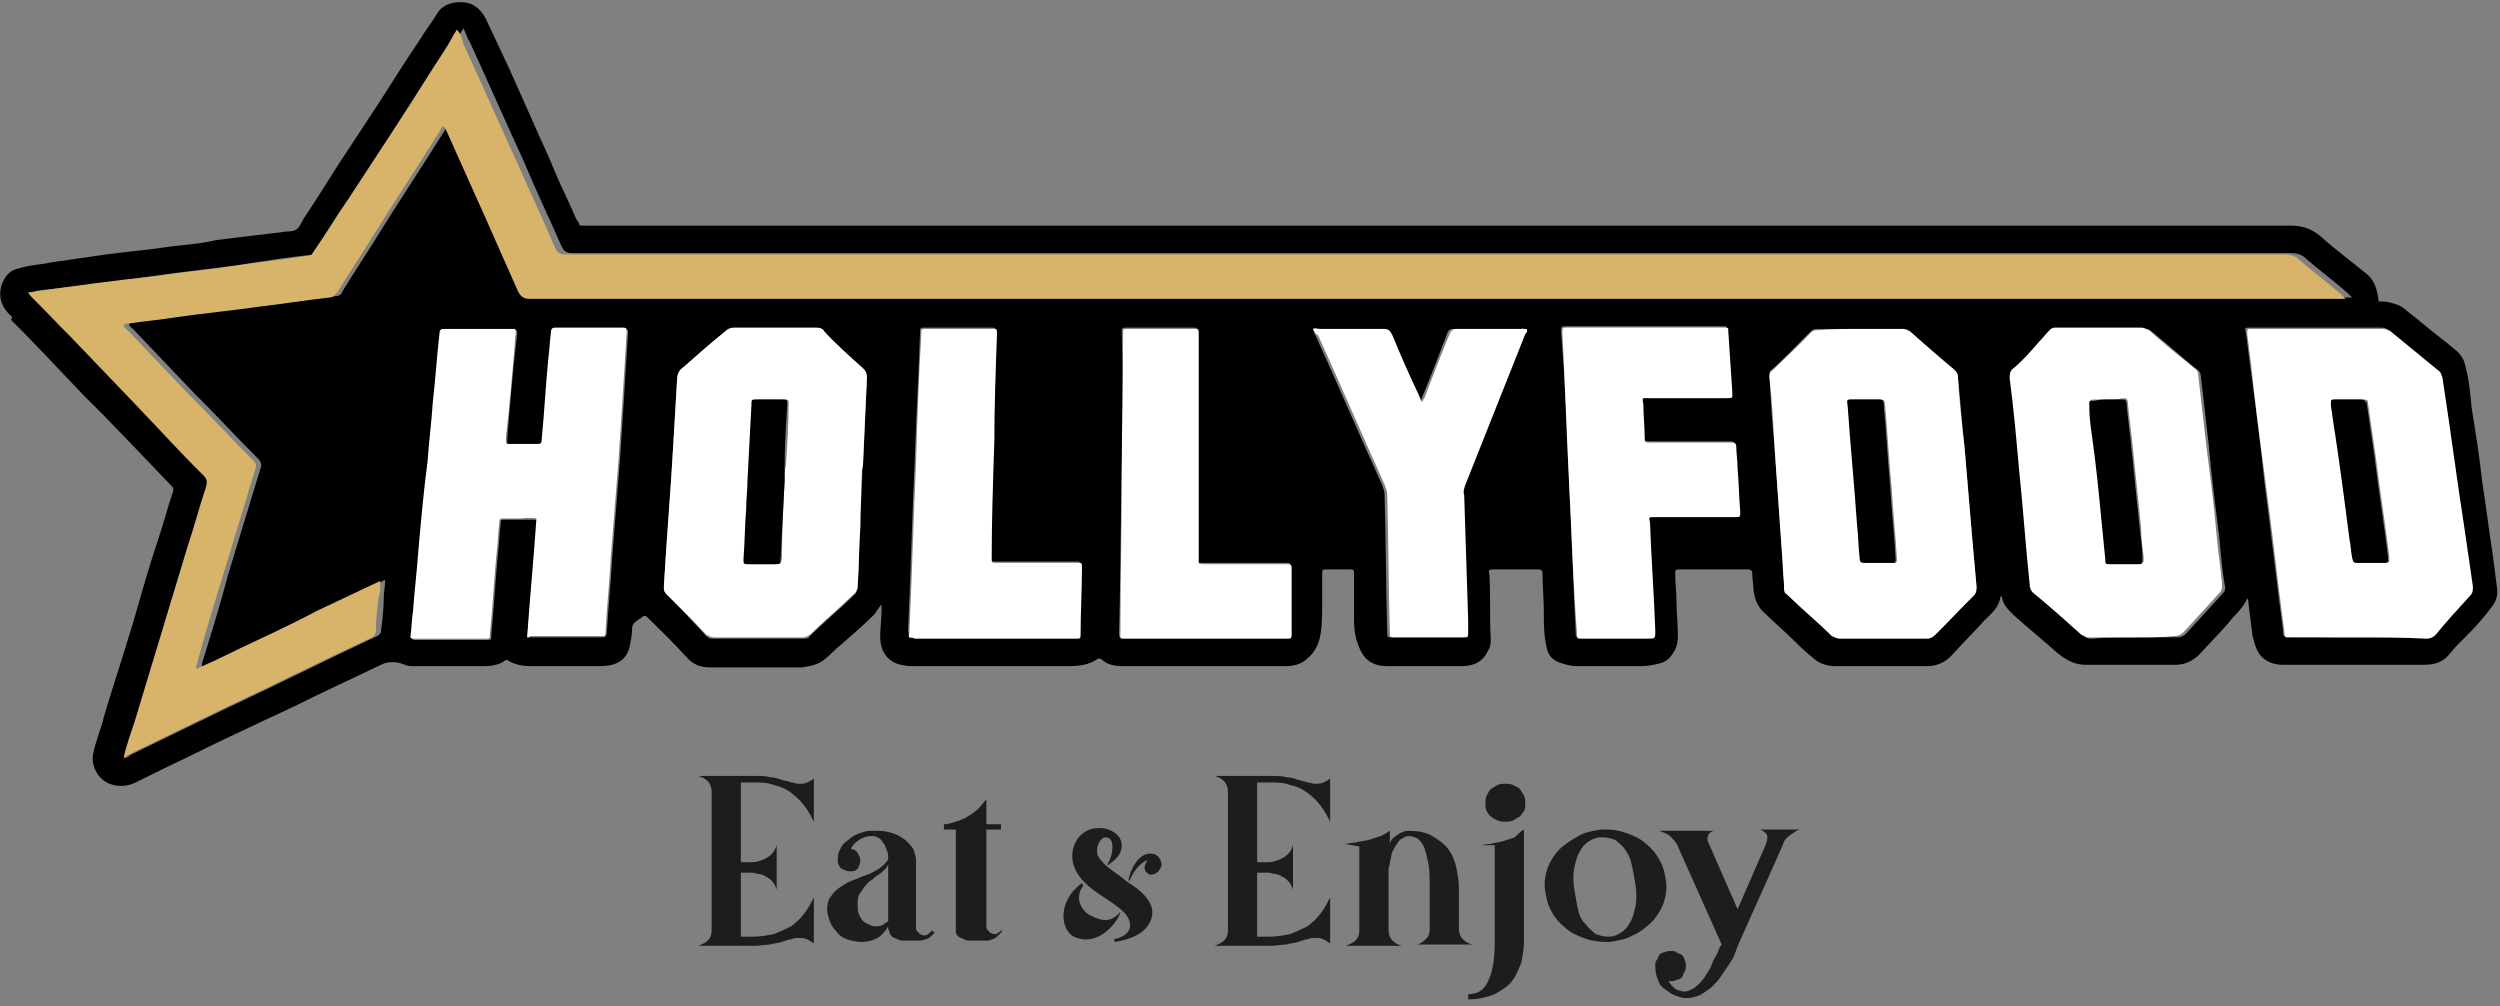 <svg width="241" height="97" viewBox="0 0 241 97" fill="none" xmlns="http://www.w3.org/2000/svg">
<rect x="0" y="0" width="241" height="97" fill="#808080" stroke="none"/>
<g clip-path="url(#clip0_557_2045)">
<path d="M229.304 29.061C229.688 29.061 230.072 29.061 230.456 29.187C231.095 29.313 231.607 29.565 231.991 29.943C233.142 30.825 234.294 31.833 235.445 32.715C235.957 33.093 236.341 33.471 236.853 33.849C237.237 34.227 237.493 34.605 237.621 35.109C238.004 36.495 238.132 37.881 238.26 39.267C238.644 41.661 239.028 44.055 239.284 46.449C239.668 48.843 239.924 51.111 240.307 53.505C240.435 54.513 240.563 55.52 240.691 56.529C240.819 57.285 240.691 57.914 240.18 58.544C239.412 59.553 238.644 60.434 237.749 61.316C237.237 61.82 236.725 62.324 236.213 62.954C235.573 63.836 234.678 64.088 233.654 64.088C229.176 64.088 224.57 64.088 220.092 64.088C219.068 64.088 218.173 63.71 217.661 62.828C217.405 62.324 217.277 61.82 217.149 61.316C217.021 60.309 216.893 59.3 216.765 58.292C216.765 58.166 216.765 57.914 216.637 57.663C216.253 58.67 215.358 59.3 214.718 60.182C213.822 61.191 212.927 62.072 212.031 63.08C211.391 63.71 210.624 64.088 209.728 64.088C206.785 64.088 203.971 64.088 201.028 64.088C200.004 64.088 199.109 63.584 198.341 62.954C196.934 61.694 195.526 60.56 194.119 59.3C193.607 58.797 193.095 58.292 192.967 57.536C192.967 57.536 192.967 57.41 192.839 57.536C192.711 58.544 191.944 59.175 191.304 59.804C190.28 60.938 189.257 61.946 188.233 63.08C187.593 63.836 186.698 64.214 185.802 64.214C182.859 64.214 179.917 64.214 176.974 64.214C176.078 64.214 175.311 63.962 174.671 63.332C174.031 62.828 173.391 62.198 172.88 61.694C171.984 60.812 171.088 60.056 170.193 59.175C169.425 58.544 169.169 57.788 169.041 56.907C169.041 56.403 168.913 55.773 168.913 55.269C168.913 55.017 168.785 54.891 168.529 54.891C166.354 54.891 164.179 54.891 161.876 54.891C161.492 54.891 161.492 55.017 161.492 55.269C161.492 56.276 161.62 57.158 161.62 58.166C161.62 59.175 161.748 60.182 161.748 61.191C161.748 61.946 161.62 62.576 161.108 63.206C160.853 63.584 160.469 63.836 159.957 63.962C159.445 64.088 158.805 64.214 158.294 64.214C156.246 64.214 154.199 64.214 152.024 64.214C151.512 64.214 151.001 64.088 150.617 63.962C149.721 63.71 149.209 63.206 149.081 62.324C148.826 61.191 148.826 60.182 148.826 59.048C148.826 57.788 148.698 56.529 148.698 55.269C148.698 55.017 148.57 54.891 148.314 54.891C146.906 54.891 145.499 54.891 143.964 54.891C143.58 54.891 143.452 54.891 143.58 55.395C143.708 57.41 143.58 59.553 143.708 61.569C143.708 61.946 143.708 62.324 143.452 62.702C142.94 63.836 142.044 64.214 140.893 64.214C138.462 64.214 136.031 64.214 133.728 64.214C132.448 64.214 131.553 63.71 131.041 62.45C130.657 61.569 130.529 60.687 130.529 59.804C130.529 58.292 130.529 56.907 130.529 55.395C130.529 54.891 130.529 54.891 130.017 54.891C129.378 54.891 128.61 54.891 127.97 54.891C127.459 54.891 127.459 54.891 127.459 55.395C127.459 56.276 127.459 57.285 127.459 58.166C127.459 59.048 127.459 60.056 127.331 60.938C127.203 61.946 126.819 62.828 126.051 63.458C125.411 64.088 124.644 64.214 123.876 64.214C120.549 64.214 117.223 64.214 114.024 64.214C112.105 64.214 110.186 64.214 108.267 64.214C107.499 64.214 106.731 64.088 106.219 63.584C106.091 63.458 105.836 63.458 105.708 63.584C104.94 64.088 104.044 64.214 103.021 64.214C98.031 64.214 92.913 64.214 87.923 64.214C87.283 64.214 86.644 64.088 86.132 63.836C85.108 63.206 84.852 62.324 84.852 61.316C84.852 60.56 84.98 59.678 84.98 58.922C84.98 58.797 84.98 58.544 84.98 58.292C84.596 58.67 84.468 59.048 84.213 59.3C83.189 60.309 82.037 61.316 81.014 62.198C80.502 62.576 80.118 63.08 79.606 63.458C78.967 64.088 78.071 64.214 77.303 64.34C74.361 64.34 71.418 64.34 68.475 64.34C67.579 64.34 66.812 64.088 66.172 63.332C65.02 62.072 63.741 60.812 62.462 59.553C62.206 59.3 62.078 59.3 61.822 59.553C61.694 59.678 61.566 59.678 61.438 59.804C61.054 60.056 60.926 60.309 60.926 60.687C60.926 61.316 60.798 61.82 60.67 62.45C60.414 63.332 59.903 63.836 59.007 64.088C58.495 64.214 57.983 64.214 57.472 64.214C55.425 64.214 53.249 64.214 51.202 64.214C50.435 64.214 49.667 64.088 49.027 63.71C48.899 63.584 48.771 63.584 48.643 63.71C48.132 64.088 47.364 64.214 46.724 64.214C44.421 64.214 42.118 64.214 39.815 64.214C39.559 64.214 39.303 64.214 39.047 64.088C38.663 63.962 38.408 63.836 38.024 63.836C37.64 63.836 37.384 63.836 37 63.962C34.057 65.348 31.115 66.734 28.3 68.12C26.381 69.002 24.589 69.884 22.67 70.766C20.495 71.774 18.32 72.908 16.145 73.916C15.121 74.42 14.098 74.924 13.074 75.428C11.795 76.058 10.131 75.806 9.364 74.546C8.98 73.916 8.852 73.286 8.98 72.656C9.236 71.396 9.748 70.262 10.004 69.128C10.899 66.104 11.923 63.08 12.818 60.056C13.586 57.41 14.354 54.639 15.249 51.992C15.761 50.481 16.145 48.969 16.657 47.457C16.785 47.079 16.657 46.953 16.401 46.701C13.714 43.929 11.027 41.031 8.212 38.259C5.781 35.739 3.478 33.219 1.047 30.825C1.303 30.573 1.047 30.447 0.919 30.321C0.024 29.439 -0.232 28.305 0.28 27.171C0.535 26.541 1.047 26.037 1.687 25.911C2.838 25.533 3.862 25.533 5.014 25.281C6.805 25.029 8.468 24.777 10.259 24.525C11.283 24.399 12.306 24.273 13.458 24.147C14.865 24.021 16.145 23.769 17.552 23.643C18.704 23.517 19.855 23.391 20.879 23.139C22.926 22.887 24.973 22.635 27.148 22.383C27.66 22.257 28.172 22.383 28.556 22.131C28.94 21.879 29.067 21.375 29.323 20.997C30.859 18.729 32.266 16.335 33.801 14.067C34.697 12.681 35.721 11.169 36.616 9.783C37.896 7.767 39.175 5.751 40.455 3.861C40.967 2.979 41.606 2.223 42.118 1.341C42.63 0.459 43.526 0.207 44.421 0.207C45.573 0.207 46.34 0.837 46.852 1.845C47.62 3.483 48.388 5.121 49.155 6.759C49.923 8.523 50.691 10.161 51.458 11.925C52.098 13.437 52.866 14.949 53.505 16.587C54.145 18.099 54.913 19.611 55.553 21.123C55.68 21.249 55.68 21.375 55.808 21.501C55.808 21.753 55.936 21.753 56.192 21.753C56.32 21.753 56.448 21.753 56.576 21.753H181.964C194.886 21.753 207.809 21.753 220.86 21.753C221.883 21.753 222.779 22.005 223.674 22.761C225.082 24.021 226.617 25.155 228.153 26.415C228.92 27.045 229.176 27.927 229.304 29.061ZM12.051 73.034C12.306 73.034 12.434 72.908 12.562 72.782C15.633 71.27 18.832 69.758 21.902 68.246C26.765 65.978 31.498 63.584 36.361 61.316C36.616 61.191 36.744 61.065 36.744 60.687C36.872 59.678 37 58.544 37 57.536C37 57.032 37.128 56.529 37.128 55.898C35.081 56.907 33.162 57.788 31.243 58.67C29.323 59.678 27.276 60.56 25.357 61.569C23.438 62.45 21.519 63.458 19.471 64.34C19.471 64.088 19.471 63.962 19.471 63.962C20.367 61.065 21.263 58.166 22.03 55.269C23.054 51.867 24.078 48.591 25.101 45.189C25.229 44.937 25.229 44.685 24.973 44.307C22.798 42.165 20.751 39.897 18.576 37.755C16.657 35.739 14.738 33.723 12.818 31.707C12.69 31.581 12.434 31.455 12.434 31.203C12.562 31.077 12.69 31.077 12.818 31.077C14.354 30.825 15.889 30.699 17.552 30.447C20.239 30.069 22.798 29.817 25.485 29.439C27.788 29.187 30.091 28.809 32.266 28.557C32.65 28.557 32.906 28.431 33.034 28.053C34.185 26.163 35.465 24.273 36.616 22.383C38.663 19.107 40.839 15.831 42.886 12.555C43.014 12.429 43.014 12.177 43.27 12.051C43.526 12.177 43.526 12.303 43.653 12.429C44.933 15.327 46.212 18.099 47.492 20.997C48.515 23.265 49.539 25.533 50.563 27.927C50.819 28.431 51.074 28.683 51.714 28.683C59.135 28.683 66.556 28.683 73.977 28.683C94.832 28.683 115.687 28.683 136.671 28.683C166.354 28.683 196.038 28.683 225.849 28.683C226.105 28.683 226.361 28.683 226.745 28.683C226.489 28.431 226.361 28.305 226.233 28.179C224.954 27.045 223.546 26.037 222.267 24.903C221.883 24.525 221.371 24.399 220.86 24.399C194.886 24.399 168.913 24.399 142.94 24.399C113.64 24.399 84.341 24.399 55.169 24.399C54.657 24.399 54.401 24.273 54.145 23.769C52.993 21.123 51.714 18.477 50.563 15.705C48.771 11.799 47.108 8.019 45.317 4.113C45.061 3.735 44.933 3.231 44.677 2.727C44.549 2.979 44.421 3.105 44.293 3.357C43.653 4.365 43.014 5.247 42.502 6.255C39.687 10.539 36.872 14.823 34.185 19.107C33.034 20.745 32.01 22.509 30.859 24.147C30.731 24.399 30.603 24.525 30.347 24.525C27.916 24.777 25.485 25.155 23.054 25.533C20.495 25.911 17.808 26.163 15.249 26.541C11.667 27.045 8.084 27.549 4.374 27.927C3.99 27.927 3.606 28.053 3.35 28.053C3.478 28.305 3.606 28.431 3.734 28.557C5.014 29.817 6.165 31.077 7.445 32.337C9.62 34.605 11.667 36.747 13.842 39.015C16.017 41.283 18.064 43.425 20.239 45.693C20.623 46.071 20.623 46.449 20.495 46.827C19.855 48.717 19.344 50.733 18.704 52.623C17.041 58.166 15.377 63.584 13.714 69.128C12.69 70.514 12.179 71.774 12.051 73.034C11.923 73.034 11.795 73.16 12.051 73.034C11.923 73.16 11.923 73.16 12.051 73.034ZM227.257 61.442C229.432 61.442 231.607 61.442 233.782 61.442C234.166 61.442 234.422 61.316 234.678 61.065C235.829 59.804 236.853 58.544 238.004 57.285C238.26 57.032 238.388 56.781 238.26 56.403C238.004 54.639 237.749 52.874 237.493 51.111C236.725 46.197 235.957 41.157 235.318 36.243C235.318 35.991 235.19 35.739 234.934 35.613C233.398 34.353 231.863 33.093 230.328 31.833C230.072 31.707 229.944 31.581 229.56 31.581C225.338 31.581 221.115 31.581 216.893 31.581C216.381 31.581 216.381 31.581 216.509 32.085C216.637 33.093 216.765 34.101 216.893 35.109C217.405 38.889 217.917 42.669 218.301 46.575C218.94 51.362 219.452 56.151 220.092 60.812C220.092 61.316 220.092 61.316 220.604 61.316C222.907 61.443 225.082 61.442 227.257 61.442ZM50.819 61.442C50.946 61.442 51.074 61.442 51.202 61.442C53.505 61.442 55.68 61.442 57.983 61.442C58.367 61.442 58.367 61.443 58.495 61.065C58.623 58.67 58.879 56.276 59.007 53.883C59.263 50.607 59.519 47.457 59.775 44.181C59.903 42.165 60.031 40.275 60.159 38.259C60.286 36.243 60.414 34.101 60.542 32.085C60.542 31.833 60.542 31.707 60.159 31.707C57.983 31.707 55.808 31.707 53.633 31.707C53.377 31.707 53.249 31.833 53.249 32.085C53.249 32.967 53.121 33.723 52.993 34.605C52.738 37.251 52.61 39.771 52.354 42.417C52.354 42.795 52.354 42.921 51.842 42.921C50.946 42.921 50.051 42.921 49.283 42.921C48.899 42.921 48.899 42.921 48.899 42.543C48.899 42.417 48.899 42.291 48.899 42.291C49.155 39.141 49.411 35.991 49.795 32.715C49.795 32.463 49.923 32.085 49.795 31.833C47.492 31.833 45.189 31.833 42.886 31.833C42.63 31.833 42.502 31.959 42.502 32.211C42.246 34.353 42.118 36.621 41.862 38.763C41.734 40.653 41.478 42.543 41.35 44.559C41.094 47.457 40.839 50.355 40.455 53.252C40.327 55.142 40.071 57.158 39.943 59.048C39.815 59.931 39.815 60.812 39.687 61.569C39.815 61.694 39.943 61.694 40.071 61.694C42.374 61.694 44.549 61.694 46.852 61.694C47.364 61.694 47.364 61.694 47.364 61.191C47.62 58.544 47.748 56.025 48.004 53.379C48.132 52.37 48.132 51.489 48.26 50.481C48.26 50.103 48.26 50.103 48.771 50.103C49.283 50.103 49.667 50.103 50.179 50.103C50.691 50.103 51.33 50.103 51.842 50.103C51.458 53.757 51.202 57.536 50.819 61.442ZM205.634 61.442C207.041 61.442 208.449 61.442 209.856 61.442C210.24 61.442 210.496 61.316 210.752 61.065C211.903 59.804 213.055 58.544 214.206 57.285C214.462 57.032 214.59 56.781 214.462 56.403C214.206 54.891 214.078 53.379 213.95 51.867C213.567 48.843 213.183 45.945 212.927 42.921C212.671 40.653 212.415 38.511 212.159 36.243C212.159 35.991 212.031 35.739 211.775 35.613C210.24 34.353 208.833 33.093 207.425 31.959C207.169 31.707 206.913 31.707 206.657 31.707C203.843 31.707 201.156 31.707 198.341 31.707C198.085 31.707 197.957 31.707 197.829 31.959C197.445 32.337 197.189 32.715 196.806 33.093C196.038 33.975 195.142 34.857 194.375 35.613C194.119 35.865 193.991 36.243 193.991 36.621C194.247 39.519 194.63 42.417 194.886 45.315C195.27 48.969 195.526 52.748 195.91 56.403C195.91 56.781 196.038 57.158 196.422 57.41C197.957 58.67 199.365 59.931 200.9 61.316C201.156 61.569 201.284 61.569 201.668 61.569C202.819 61.443 204.226 61.442 205.634 61.442ZM83.061 46.449C83.189 45.945 83.061 45.441 83.189 44.937C83.317 42.165 83.445 39.267 83.573 36.495C83.573 36.117 83.573 35.865 83.189 35.613C81.909 34.479 80.758 33.219 79.478 32.085C79.223 31.833 78.967 31.707 78.711 31.707C76.024 31.707 73.337 31.707 70.778 31.707C70.394 31.707 70.138 31.833 69.882 32.085C68.603 33.219 67.324 34.353 65.916 35.487C65.532 35.865 65.404 36.117 65.276 36.621C65.148 38.763 65.02 41.031 64.893 43.173C64.637 47.709 64.253 52.118 63.997 56.654C63.997 56.907 63.997 57.032 64.253 57.285C65.532 58.544 66.812 59.931 68.091 61.316C68.347 61.569 68.475 61.569 68.859 61.569C71.674 61.569 74.489 61.569 77.431 61.569C77.687 61.569 77.943 61.569 78.071 61.316C79.478 59.931 81.014 58.67 82.421 57.285C82.549 57.158 82.677 56.907 82.677 56.654C82.805 54.764 82.805 52.748 82.933 50.859C82.933 49.347 82.933 47.835 83.061 46.449ZM179.405 31.707C177.997 31.707 176.718 31.707 175.311 31.707C175.055 31.707 174.799 31.707 174.543 31.959C173.263 33.219 172.112 34.479 170.832 35.613C170.577 35.739 170.577 35.991 170.577 36.243C170.704 38.637 170.832 40.905 171.088 43.299C171.344 46.953 171.6 50.607 171.856 54.261C171.856 55.017 171.984 55.773 171.984 56.529C171.984 56.781 172.112 56.907 172.24 57.158C173.775 58.419 175.183 59.804 176.59 61.191C176.846 61.443 177.102 61.442 177.358 61.442C180.173 61.442 182.987 61.442 185.802 61.442C186.186 61.442 186.442 61.316 186.57 61.065C187.721 59.804 189.001 58.544 190.28 57.285C190.536 57.032 190.536 56.781 190.536 56.529C190.408 55.142 190.28 53.63 190.152 52.245C189.896 49.221 189.641 46.197 189.385 43.173C189.129 40.905 189.001 38.637 188.745 36.369C188.745 36.117 188.617 35.865 188.361 35.613C186.954 34.353 185.546 33.219 184.139 31.959C183.883 31.707 183.627 31.707 183.371 31.707C181.964 31.707 180.684 31.707 179.405 31.707ZM151.257 46.449C151.512 51.236 151.64 56.025 151.896 60.938C151.896 61.443 151.896 61.442 152.408 61.442C154.455 61.442 156.63 61.442 158.677 61.442C159.445 61.442 159.445 61.443 159.445 60.687C159.317 57.158 159.061 53.757 158.933 50.229C158.933 49.725 158.933 49.725 159.317 49.725C159.445 49.725 159.573 49.725 159.701 49.725C162.132 49.725 164.691 49.725 167.122 49.725C167.634 49.725 167.634 49.725 167.634 49.221C167.506 47.835 167.506 46.449 167.378 45.063C167.378 44.307 167.25 43.677 167.25 42.921C167.25 42.669 167.122 42.543 166.866 42.543C166.738 42.543 166.61 42.543 166.482 42.543C164.051 42.543 161.492 42.543 159.061 42.543C158.55 42.543 158.55 42.543 158.422 42.039C158.422 41.031 158.294 39.897 158.294 38.889C158.294 38.259 158.166 38.259 158.805 38.259C161.236 38.259 163.795 38.259 166.226 38.259C166.994 38.259 166.866 38.385 166.866 37.629C166.738 35.739 166.61 33.723 166.482 31.833C166.482 31.455 166.482 31.455 165.97 31.455C160.981 31.455 155.991 31.455 151.001 31.455C150.489 31.455 150.489 31.455 150.489 31.959C150.873 36.873 151.129 41.661 151.257 46.449ZM126.563 31.707C126.691 31.959 126.691 32.211 126.819 32.337C128.994 37.125 131.041 41.913 133.216 46.701C133.344 47.079 133.472 47.331 133.472 47.709C133.6 52.118 133.6 56.529 133.728 60.938C133.728 61.443 133.728 61.442 134.24 61.442C136.415 61.442 138.59 61.442 140.765 61.442C141.277 61.442 141.277 61.443 141.277 60.938C141.277 60.56 141.277 60.182 141.277 59.804C141.149 55.773 141.021 51.74 140.893 47.709C140.893 47.331 140.893 47.079 141.021 46.701C142.94 41.913 144.859 36.999 146.778 32.211C146.906 32.085 146.906 31.833 146.906 31.707C146.778 31.581 146.65 31.707 146.65 31.707C144.475 31.707 142.3 31.707 140.125 31.707C139.741 31.707 139.613 31.833 139.485 32.211C138.718 34.227 137.95 36.243 137.055 38.385C137.055 38.511 136.927 38.637 136.799 38.763C136.671 38.637 136.543 38.385 136.543 38.133C135.647 36.243 134.879 34.227 133.984 32.337C133.856 31.959 133.6 31.707 133.088 31.707C131.041 31.707 128.994 31.707 126.947 31.707C126.947 31.707 126.819 31.707 126.563 31.707ZM108.139 44.937C108.011 51.362 108.011 56.151 107.883 60.938C107.883 61.569 107.883 61.442 108.394 61.442C113.512 61.442 118.63 61.442 123.876 61.442C124.388 61.442 124.388 61.443 124.388 60.938C124.388 59.553 124.388 58.041 124.388 56.654C124.388 56.025 124.388 55.269 124.388 54.639C124.388 54.261 124.388 54.261 123.876 54.261C123.748 54.261 123.62 54.261 123.492 54.261C120.933 54.261 118.502 54.261 115.943 54.261C115.432 54.261 115.432 54.261 115.432 53.757C115.432 52.748 115.432 51.614 115.432 50.607C115.432 44.433 115.432 38.259 115.432 32.085C115.432 31.581 115.432 31.581 114.92 31.581C112.873 31.581 110.825 31.581 108.65 31.581C108.139 31.581 108.139 31.581 108.139 32.085C108.267 36.999 108.267 41.787 108.139 44.937ZM87.667 61.442C87.795 61.568 87.923 61.442 88.051 61.442C93.169 61.442 98.415 61.442 103.532 61.442C104.044 61.442 104.044 61.443 104.044 60.938C104.044 58.797 104.172 56.781 104.172 54.639C104.172 54.513 104.172 54.513 104.172 54.386C104.172 54.261 104.044 54.135 103.916 54.135C103.788 54.135 103.66 54.135 103.532 54.135C100.974 54.135 98.415 54.135 95.984 54.135C95.472 54.135 95.472 54.135 95.472 53.63C95.6 49.851 95.728 46.071 95.728 42.417C95.856 39.015 95.984 35.487 95.984 32.085C95.984 31.581 95.984 31.581 95.472 31.581C93.425 31.581 91.25 31.581 89.202 31.581C88.691 31.581 88.691 31.581 88.691 32.085C88.563 36.243 88.307 40.275 88.179 44.433C87.923 49.851 87.795 55.395 87.539 60.812C87.667 61.065 87.539 61.191 87.667 61.442Z" fill="black"/>
<path d="M11.922 73.034C12.178 71.774 12.69 70.514 13.073 69.254C14.737 63.711 16.4 58.292 18.063 52.749C18.703 50.859 19.215 48.843 19.855 46.953C19.983 46.449 19.983 46.197 19.599 45.819C17.424 43.677 15.377 41.409 13.201 39.141C11.026 36.873 8.979 34.731 6.804 32.463C5.525 31.203 4.373 29.943 3.094 28.683C2.966 28.557 2.838 28.431 2.71 28.179C3.094 28.179 3.478 28.053 3.733 28.053C7.316 27.549 10.898 27.045 14.609 26.667C17.168 26.289 19.855 26.037 22.414 25.659C24.845 25.281 27.276 25.029 29.707 24.651C29.962 24.651 30.09 24.525 30.218 24.273C31.37 22.635 32.394 20.871 33.545 19.233C36.36 14.949 39.175 10.665 41.861 6.381C42.501 5.373 43.141 4.491 43.653 3.483C43.781 3.231 43.909 3.105 44.037 2.853C44.42 3.231 44.548 3.735 44.676 4.239C46.468 8.145 48.131 11.925 49.922 15.831C51.074 18.477 52.353 21.123 53.505 23.895C53.761 24.399 54.016 24.525 54.528 24.525C83.828 24.525 113.128 24.525 142.3 24.525C168.273 24.525 194.246 24.525 220.219 24.525C220.731 24.525 221.243 24.651 221.627 25.029C222.906 26.163 224.313 27.171 225.593 28.305C225.721 28.431 225.849 28.557 226.105 28.809C225.721 28.809 225.465 28.809 225.209 28.809C195.525 28.809 165.842 28.809 136.03 28.809C115.175 28.809 94.32 28.809 73.336 28.809C65.915 28.809 58.495 28.809 51.074 28.809C50.434 28.809 50.178 28.557 49.922 28.053C48.899 25.785 47.875 23.391 46.851 21.123C45.572 18.225 44.292 15.453 43.013 12.555C43.013 12.429 42.885 12.303 42.757 12.177C42.501 12.303 42.501 12.429 42.373 12.681C40.326 15.957 38.151 19.233 36.104 22.509C34.952 24.399 33.673 26.289 32.521 28.179C32.266 28.431 32.138 28.683 31.754 28.683C29.451 28.935 27.148 29.313 24.973 29.565C22.286 29.943 19.727 30.195 17.04 30.573C15.505 30.825 13.969 30.951 12.306 31.203C12.178 31.203 12.05 31.203 11.922 31.329C11.922 31.581 12.178 31.707 12.306 31.833C14.225 33.849 16.144 35.865 18.063 37.881C20.238 40.023 22.286 42.291 24.461 44.433C24.717 44.685 24.717 44.937 24.589 45.315C23.565 48.717 22.542 51.993 21.518 55.395C20.622 58.292 19.727 61.191 18.959 64.088C18.959 64.215 18.831 64.341 18.959 64.466C21.006 63.584 22.925 62.577 24.845 61.694C26.764 60.812 28.811 59.804 30.73 58.797C32.649 57.914 34.697 56.907 36.616 56.025C36.744 56.654 36.616 57.158 36.488 57.663C36.36 58.67 36.232 59.804 36.232 60.812C36.232 61.065 36.104 61.316 35.848 61.443C30.986 63.711 26.252 66.104 21.39 68.372C18.319 69.884 15.121 71.396 12.05 72.908C12.434 72.908 12.178 73.034 11.922 73.034Z" fill="#D7B46A"/>
<path d="M227.256 61.443C225.081 61.443 222.906 61.443 220.731 61.443C220.219 61.443 220.219 61.443 220.219 60.938C219.579 56.151 219.067 51.363 218.428 46.701C217.916 42.921 217.404 39.015 217.02 35.235C216.892 34.227 216.764 33.219 216.636 32.211C216.636 31.707 216.636 31.707 217.02 31.707C221.243 31.707 225.465 31.707 229.687 31.707C229.943 31.707 230.199 31.833 230.455 31.959C231.99 33.219 233.525 34.479 235.061 35.739C235.317 35.865 235.317 36.117 235.445 36.369C236.212 41.283 236.852 46.323 237.62 51.237C237.876 53.001 238.132 54.765 238.387 56.529C238.387 56.907 238.387 57.159 238.132 57.411C236.98 58.67 235.828 59.931 234.805 61.191C234.549 61.443 234.293 61.569 233.909 61.569C231.606 61.443 229.431 61.443 227.256 61.443ZM228.536 54.261C229.047 54.261 229.431 54.261 229.943 54.261C230.327 54.261 230.327 54.135 230.327 53.883C230.327 53.757 230.327 53.757 230.327 53.631C229.943 50.481 229.431 47.331 229.047 44.181C228.791 42.417 228.536 40.653 228.28 38.889C228.28 38.511 228.152 38.511 227.768 38.511C226.872 38.511 225.977 38.511 225.209 38.511C224.825 38.511 224.825 38.511 224.825 39.015C224.825 39.393 224.953 39.645 224.953 40.023C225.465 44.055 225.977 47.961 226.616 51.993C226.744 52.623 226.744 53.253 226.872 53.757C227 54.261 227 54.261 227.512 54.261C227.768 54.261 228.152 54.261 228.536 54.261Z" fill="white"/>
<path d="M50.818 61.443C51.074 57.663 51.457 53.757 51.713 49.977C51.074 49.851 50.562 49.977 50.05 49.977C49.538 49.977 49.154 49.977 48.643 49.977C48.259 49.977 48.131 49.977 48.131 50.355C48.003 51.363 48.003 52.371 47.875 53.253C47.619 55.899 47.491 58.419 47.235 61.065C47.235 61.569 47.235 61.569 46.723 61.569C44.42 61.569 42.245 61.569 39.942 61.569C39.814 61.569 39.686 61.569 39.558 61.443C39.686 60.561 39.686 59.679 39.814 58.923C39.942 57.033 40.198 55.017 40.326 53.127C40.582 50.229 40.838 47.331 41.222 44.433C41.35 42.543 41.605 40.653 41.733 38.637C41.989 36.495 42.117 34.227 42.373 32.085C42.373 31.833 42.501 31.707 42.757 31.707C45.06 31.707 47.363 31.707 49.666 31.707C49.794 32.085 49.666 32.337 49.666 32.589C49.41 35.739 49.154 38.889 48.77 42.165C48.77 42.291 48.77 42.417 48.77 42.417C48.77 42.795 48.77 42.795 49.154 42.795C50.05 42.795 50.946 42.795 51.713 42.795C52.097 42.795 52.225 42.795 52.225 42.291C52.481 39.645 52.609 37.125 52.865 34.479C52.993 33.597 52.993 32.841 53.121 31.959C53.121 31.707 53.249 31.581 53.505 31.581C55.68 31.581 57.855 31.581 60.03 31.581C60.414 31.581 60.414 31.707 60.414 31.959C60.286 33.975 60.158 36.117 60.03 38.133C59.902 40.149 59.774 42.039 59.646 44.055C59.39 47.331 59.134 50.481 58.878 53.757C58.75 56.151 58.494 58.545 58.367 60.939C58.367 61.317 58.367 61.317 57.855 61.317C55.552 61.317 53.377 61.317 51.074 61.317C51.074 61.443 50.946 61.443 50.818 61.443Z" fill="white"/>
<path d="M205.633 61.443C204.226 61.443 202.818 61.443 201.411 61.443C201.155 61.443 200.899 61.317 200.643 61.191C199.236 59.931 197.7 58.545 196.165 57.285C195.781 57.033 195.653 56.655 195.653 56.277C195.269 52.623 195.014 48.843 194.63 45.189C194.374 42.291 194.118 39.393 193.734 36.495C193.734 36.117 193.734 35.739 194.118 35.487C195.014 34.731 195.781 33.849 196.549 32.967C196.933 32.589 197.189 32.211 197.573 31.833C197.7 31.707 197.828 31.581 198.084 31.581C200.899 31.581 203.586 31.581 206.401 31.581C206.657 31.581 206.913 31.707 207.169 31.833C208.576 33.093 210.111 34.353 211.519 35.487C211.775 35.613 211.903 35.865 211.903 36.117C212.158 38.385 212.414 40.527 212.67 42.795C213.054 45.819 213.438 48.717 213.694 51.741C213.822 53.253 214.078 54.765 214.206 56.277C214.206 56.655 214.206 56.907 213.95 57.159C212.798 58.419 211.647 59.679 210.495 60.939C210.239 61.191 209.983 61.317 209.6 61.317C208.448 61.443 207.041 61.443 205.633 61.443ZM203.202 38.511C202.818 38.511 202.435 38.511 202.051 38.511C201.411 38.511 201.411 38.511 201.539 39.141C201.667 40.023 201.667 41.031 201.795 41.913C202.051 44.559 202.307 47.205 202.69 49.851C202.818 51.111 202.946 52.497 203.074 53.757C203.074 54.261 203.202 54.261 203.586 54.261C204.482 54.261 205.249 54.261 206.145 54.261C206.657 54.261 206.657 54.261 206.657 53.757C206.529 52.749 206.401 51.867 206.401 50.859C206.145 48.339 205.889 45.945 205.633 43.425C205.505 41.913 205.249 40.401 205.121 38.763C205.121 38.511 204.993 38.385 204.738 38.385C204.098 38.511 203.586 38.511 203.202 38.511Z" fill="white"/>
<path d="M83.06 46.323C83.06 47.835 82.932 49.221 82.932 50.733C82.804 52.623 82.804 54.639 82.676 56.529C82.676 56.781 82.548 56.907 82.42 57.159C81.013 58.545 79.478 59.805 78.07 61.191C77.814 61.317 77.686 61.443 77.43 61.443C74.616 61.443 71.801 61.443 68.858 61.443C68.602 61.443 68.346 61.317 68.09 61.191C66.811 59.805 65.531 58.545 64.252 57.285C63.996 57.033 63.996 56.781 63.996 56.529C64.252 51.993 64.636 47.583 64.892 43.047C65.02 40.905 65.148 38.637 65.276 36.495C65.276 35.991 65.531 35.613 65.915 35.361C67.195 34.227 68.474 33.093 69.882 31.959C70.138 31.707 70.393 31.581 70.777 31.581C73.464 31.581 76.151 31.581 78.71 31.581C79.094 31.581 79.35 31.707 79.478 31.959C80.629 33.219 81.909 34.353 83.188 35.487C83.444 35.739 83.572 35.991 83.572 36.369C83.444 39.141 83.316 42.039 83.188 44.811C83.06 45.315 83.06 45.819 83.06 46.323ZM75.639 46.323C75.639 45.819 75.639 45.315 75.767 44.811C75.895 42.921 76.023 40.905 76.023 39.015C76.023 38.511 76.023 38.511 75.511 38.511C74.744 38.511 73.848 38.511 73.08 38.511C72.569 38.511 72.569 38.511 72.569 39.015C72.441 41.409 72.313 43.803 72.185 46.323C72.185 47.205 72.057 48.213 72.057 49.095C71.929 50.733 71.929 52.371 71.801 53.883C71.801 54.387 71.801 54.387 72.313 54.387C73.08 54.387 73.976 54.387 74.744 54.387C75.255 54.387 75.255 54.387 75.383 53.757C75.383 51.237 75.511 48.717 75.639 46.323Z" fill="white"/>
<path d="M179.404 31.707C180.683 31.707 182.091 31.707 183.37 31.707C183.626 31.707 183.882 31.833 184.138 31.959C185.545 33.219 186.953 34.479 188.36 35.613C188.616 35.865 188.744 35.991 188.744 36.369C188.872 38.637 189.128 40.905 189.384 43.173C189.64 46.197 189.896 49.221 190.151 52.245C190.279 53.631 190.407 55.143 190.535 56.529C190.535 56.907 190.535 57.159 190.279 57.411C189 58.67 187.848 59.931 186.569 61.191C186.313 61.443 186.057 61.569 185.801 61.569C182.986 61.569 180.172 61.569 177.357 61.569C177.101 61.569 176.845 61.443 176.589 61.316C175.182 59.931 173.646 58.67 172.239 57.285C171.983 57.159 171.983 56.907 171.983 56.655C171.983 55.899 171.855 55.143 171.855 54.387C171.599 50.733 171.343 47.079 171.087 43.425C170.959 41.031 170.831 38.763 170.576 36.369C170.576 36.117 170.576 35.865 170.831 35.739C172.111 34.479 173.39 33.345 174.542 32.085C174.798 31.833 174.926 31.833 175.31 31.833C176.717 31.707 177.996 31.707 179.404 31.707ZM181.067 54.261C181.579 54.261 182.091 54.261 182.603 54.261C182.858 54.261 182.858 54.135 182.858 54.009C182.858 53.883 182.858 53.757 182.858 53.757C182.73 51.489 182.475 49.221 182.347 46.953C182.091 44.307 181.963 41.661 181.707 38.889C181.707 38.637 181.579 38.511 181.323 38.511C180.555 38.511 179.788 38.511 179.02 38.511C178.124 38.511 178.252 38.385 178.252 39.267C178.508 43.047 178.764 46.827 179.148 50.607C179.276 51.741 179.276 52.749 179.404 53.883C179.404 54.135 179.532 54.261 179.788 54.261C180.172 54.261 180.555 54.261 181.067 54.261Z" fill="white"/>
<path d="M151.256 46.449C151 41.661 150.872 36.873 150.616 32.085C150.616 31.581 150.616 31.581 151.128 31.581C156.118 31.581 161.108 31.581 166.098 31.581C166.609 31.581 166.609 31.581 166.609 31.959C166.737 33.849 166.865 35.865 166.993 37.755C166.993 38.385 167.121 38.385 166.353 38.385C163.922 38.385 161.363 38.385 158.932 38.385C158.293 38.385 158.293 38.259 158.421 39.015C158.421 40.023 158.549 41.157 158.549 42.165C158.549 42.669 158.549 42.669 159.188 42.669C161.619 42.669 164.178 42.669 166.609 42.669C166.737 42.669 166.865 42.669 166.993 42.669C167.249 42.669 167.377 42.795 167.377 43.047C167.377 43.677 167.505 44.433 167.505 45.189C167.633 46.575 167.633 47.961 167.761 49.347C167.761 49.851 167.761 49.851 167.249 49.851C164.818 49.851 162.259 49.851 159.828 49.851C159.7 49.851 159.572 49.851 159.444 49.851C158.933 49.851 158.933 49.851 159.06 50.355C159.188 53.883 159.444 57.285 159.572 60.813C159.572 61.569 159.572 61.569 158.805 61.569C156.757 61.569 154.582 61.569 152.535 61.569C152.023 61.569 152.023 61.569 152.023 61.065C151.64 56.151 151.512 51.363 151.256 46.449Z" fill="white"/>
<path d="M126.562 31.707C126.818 31.581 126.946 31.707 127.202 31.707C129.249 31.707 131.296 31.707 133.343 31.707C133.855 31.707 133.983 31.833 134.239 32.337C135.006 34.227 135.902 36.243 136.798 38.133C136.926 38.385 136.926 38.511 137.054 38.763C137.182 38.637 137.182 38.511 137.31 38.385C138.077 36.369 138.845 34.353 139.741 32.211C139.868 31.959 139.996 31.707 140.38 31.707C142.555 31.707 144.73 31.707 146.906 31.707C147.033 31.707 147.161 31.707 147.161 31.707C147.289 31.959 147.161 32.085 147.033 32.211C145.114 36.999 143.195 41.913 141.276 46.7C141.148 47.078 141.02 47.331 141.148 47.709C141.276 51.74 141.404 55.772 141.532 59.804C141.532 60.182 141.532 60.56 141.532 60.938C141.532 61.442 141.532 61.442 141.02 61.442C138.845 61.442 136.67 61.442 134.495 61.442C133.983 61.442 133.983 61.442 133.983 60.938C133.855 56.528 133.855 52.118 133.727 47.709C133.727 47.331 133.599 47.078 133.471 46.7C131.296 41.913 129.249 37.125 127.074 32.337C126.818 32.211 126.69 31.959 126.562 31.707Z" fill="white"/>
<path d="M108.138 44.937C108.138 41.787 108.266 36.999 108.266 32.211C108.266 31.707 108.266 31.707 108.778 31.707C110.825 31.707 112.872 31.707 115.047 31.707C115.559 31.707 115.559 31.707 115.559 32.211C115.559 38.385 115.559 44.559 115.559 50.733C115.559 51.741 115.559 52.875 115.559 53.883C115.559 54.261 115.431 54.387 116.07 54.387C118.629 54.387 121.06 54.387 123.619 54.387C123.747 54.387 123.875 54.387 124.003 54.387C124.387 54.387 124.515 54.387 124.515 54.765C124.515 55.395 124.515 56.151 124.515 56.781C124.515 58.166 124.515 59.678 124.515 61.065C124.515 61.569 124.515 61.569 124.003 61.569C118.885 61.569 113.767 61.569 108.522 61.569C107.882 61.569 108.01 61.569 108.01 61.065C108.01 56.151 108.138 51.363 108.138 44.937Z" fill="white"/>
<path d="M87.666 61.443C87.538 61.316 87.666 61.065 87.666 60.938C87.922 55.521 88.05 49.977 88.306 44.559C88.434 40.401 88.562 36.369 88.818 32.211C88.818 31.707 88.818 31.707 89.33 31.707C91.377 31.707 93.552 31.707 95.599 31.707C96.111 31.707 96.111 31.707 96.111 32.211C95.983 35.613 95.855 39.141 95.855 42.543C95.727 46.323 95.599 50.103 95.599 53.757C95.599 54.261 95.599 54.261 96.111 54.261C98.67 54.261 101.229 54.261 103.66 54.261C103.788 54.261 103.916 54.261 104.044 54.261C104.171 54.261 104.299 54.261 104.299 54.513C104.299 54.639 104.299 54.639 104.299 54.765C104.299 56.907 104.171 58.922 104.171 61.065C104.171 61.569 104.171 61.569 103.66 61.569C98.542 61.569 93.296 61.569 88.178 61.569C87.922 61.443 87.794 61.443 87.666 61.443Z" fill="white"/>
<path d="M12.05 73.034C11.922 73.16 11.922 73.16 12.05 73.034C11.794 73.16 11.922 73.034 12.05 73.034C11.922 73.034 11.922 73.034 12.05 73.034Z" fill="#ECA03B"/>
<path d="M228.536 54.261C228.152 54.261 227.768 54.261 227.384 54.261C226.872 54.261 226.872 54.261 226.744 53.757C226.616 53.127 226.616 52.497 226.488 51.993C225.977 47.961 225.465 44.055 224.825 40.023C224.825 39.645 224.697 39.393 224.697 39.015C224.697 38.511 224.697 38.511 225.081 38.511C225.977 38.511 226.872 38.511 227.64 38.511C227.896 38.511 228.024 38.637 228.152 38.889C228.408 40.653 228.663 42.417 228.919 44.181C229.303 47.331 229.815 50.481 230.199 53.631C230.199 53.757 230.199 53.757 230.199 53.883C230.327 54.135 230.199 54.261 229.815 54.261C229.559 54.261 229.047 54.261 228.536 54.261Z" fill="black"/>
<path d="M203.202 38.511C203.714 38.511 204.098 38.511 204.609 38.511C204.865 38.511 204.993 38.637 204.993 38.889C205.121 40.401 205.377 42.039 205.505 43.551C205.761 46.071 206.017 48.465 206.273 50.985C206.401 51.993 206.529 52.875 206.529 53.883C206.529 54.387 206.529 54.387 206.017 54.387C205.121 54.387 204.354 54.387 203.458 54.387C202.946 54.387 202.946 54.387 202.946 53.883C202.818 52.623 202.69 51.237 202.562 49.977C202.306 47.331 202.051 44.685 201.667 42.039C201.539 41.157 201.411 40.149 201.411 39.267C201.411 38.637 201.283 38.637 201.923 38.637C202.434 38.511 202.818 38.511 203.202 38.511Z" fill="black"/>
<path d="M75.639 46.323C75.511 48.843 75.383 51.237 75.255 53.757C75.255 54.387 75.255 54.387 74.615 54.387C73.848 54.387 72.952 54.387 72.184 54.387C71.673 54.387 71.673 54.387 71.673 53.883C71.801 52.245 71.801 50.607 71.929 49.095C71.929 48.213 72.057 47.205 72.057 46.323C72.184 43.929 72.312 41.535 72.44 39.015C72.44 38.511 72.44 38.511 72.952 38.511C73.72 38.511 74.615 38.511 75.383 38.511C75.895 38.511 75.895 38.511 75.895 39.015C75.767 40.905 75.639 42.921 75.639 44.811C75.639 45.315 75.639 45.819 75.639 46.323Z" fill="black"/>
<path d="M181.067 54.261C180.556 54.261 180.172 54.261 179.66 54.261C179.404 54.261 179.276 54.135 179.276 53.883C179.148 52.748 179.148 51.74 179.02 50.606C178.764 46.827 178.381 43.047 178.125 39.267C177.997 38.385 177.997 38.511 178.892 38.511C179.66 38.511 180.428 38.511 181.195 38.511C181.451 38.511 181.579 38.637 181.579 38.889C181.835 41.535 181.963 44.181 182.219 46.953C182.347 49.221 182.603 51.489 182.731 53.757C182.731 53.883 182.731 54.008 182.731 54.008C182.731 54.261 182.603 54.261 182.475 54.261C182.091 54.261 181.579 54.261 181.067 54.261Z" fill="black"/>
<path d="M78.454 79.209C78.198 78.704 77.942 78.201 77.558 77.697C77.175 77.193 76.791 76.815 76.279 76.437C75.767 76.059 75.255 75.807 74.616 75.681C73.976 75.429 73.336 75.429 72.569 75.429H71.417V83.115C71.801 83.115 72.185 83.115 72.569 83.115C72.952 83.115 73.208 82.989 73.592 82.862C73.848 82.737 74.104 82.611 74.36 82.359C74.616 82.106 74.744 81.855 74.872 81.477V85.76C74.744 85.382 74.616 85.13 74.36 84.879C74.104 84.626 73.848 84.501 73.592 84.374C73.336 84.249 72.952 84.249 72.569 84.123C72.185 84.123 71.801 84.123 71.417 84.123V90.296H72.569C73.336 90.296 73.976 90.17 74.616 90.044C75.255 89.792 75.767 89.54 76.279 89.288C76.791 88.91 77.175 88.532 77.558 88.028C77.942 87.525 78.198 87.02 78.454 86.516V90.926C78.198 90.8 78.07 90.674 77.814 90.548C77.558 90.422 77.303 90.422 76.919 90.422C76.663 90.422 76.535 90.422 76.279 90.548C76.023 90.548 75.767 90.674 75.383 90.8C75 90.926 74.616 90.926 74.232 91.052C73.848 91.052 73.208 91.178 72.697 91.178H67.323C67.579 91.052 67.963 90.926 68.218 90.674C68.474 90.422 68.602 90.17 68.602 89.666V76.311C68.602 75.933 68.474 75.555 68.218 75.303C67.963 75.051 67.707 74.925 67.323 74.799H72.697C73.336 74.799 73.848 74.799 74.232 74.925C74.616 74.925 75 75.051 75.383 75.177C75.767 75.303 76.023 75.303 76.279 75.429C76.535 75.429 76.791 75.555 76.919 75.555C77.303 75.555 77.558 75.555 77.814 75.429C78.07 75.303 78.326 75.177 78.454 75.051V79.209Z" fill="#1D1D1B"/>
<path d="M90.097 89.918C89.969 90.044 89.841 90.171 89.713 90.296C89.585 90.422 89.329 90.549 89.202 90.549C88.946 90.674 88.818 90.674 88.562 90.674C88.306 90.674 88.178 90.674 88.05 90.674H87.154C86.898 90.674 86.771 90.674 86.515 90.549C86.387 90.422 86.131 90.422 86.003 90.296C85.875 90.171 85.747 90.044 85.747 89.793C85.619 89.666 85.619 89.415 85.619 89.288C85.363 89.793 84.979 90.171 84.596 90.422C84.084 90.674 83.7 90.8 83.06 90.8C82.548 90.8 82.037 90.674 81.653 90.549C81.269 90.422 80.885 90.171 80.629 89.793C80.373 89.54 80.117 89.162 79.989 88.784C79.862 88.406 79.734 88.028 79.734 87.65C79.734 87.147 79.862 86.642 80.117 86.391C80.373 86.013 80.629 85.76 81.013 85.508C81.397 85.257 81.781 85.004 82.165 84.879C82.548 84.752 83.06 84.501 83.444 84.374C83.828 84.249 84.34 83.996 84.723 83.745C85.107 83.493 85.363 83.24 85.619 82.862C85.619 82.484 85.619 82.233 85.491 81.981C85.363 81.729 85.363 81.477 85.107 81.225C84.979 80.973 84.851 80.847 84.596 80.721C84.34 80.595 84.212 80.595 83.956 80.595C83.572 80.595 83.188 80.721 82.804 80.973C82.42 81.225 82.165 81.477 82.037 81.855C82.293 81.855 82.548 81.981 82.676 82.233C82.804 82.484 82.932 82.611 82.932 82.989C82.932 83.24 82.804 83.493 82.676 83.745C82.42 83.996 82.165 83.996 81.909 83.996C81.653 83.996 81.397 83.871 81.141 83.745C80.885 83.618 80.885 83.367 80.757 83.115C80.757 82.611 80.757 82.233 81.013 81.855C81.141 81.477 81.397 81.225 81.781 80.973C82.037 80.721 82.42 80.469 82.804 80.343C83.188 80.217 83.572 80.091 83.828 80.091H84.723C85.235 80.091 85.747 80.217 86.131 80.343C86.515 80.469 86.898 80.721 87.282 80.973C87.538 81.225 87.794 81.477 88.05 81.855C88.178 82.233 88.306 82.611 88.306 82.989V89.54C88.306 89.666 88.434 89.793 88.562 89.918C88.69 90.044 88.818 90.171 89.074 90.171C89.202 90.171 89.329 90.171 89.457 90.044C89.585 89.918 89.713 89.918 89.841 89.666L90.097 89.918ZM85.619 83.367C85.491 83.618 85.363 83.745 85.235 83.871C85.107 83.996 84.851 84.249 84.596 84.374C84.34 84.501 84.212 84.752 83.956 84.879C83.7 85.004 83.572 85.257 83.316 85.508C83.188 85.76 82.932 86.013 82.804 86.264C82.676 86.516 82.676 86.894 82.676 87.272C82.676 87.525 82.676 87.903 82.804 88.154C82.932 88.406 83.06 88.659 83.188 88.784C83.316 88.91 83.572 89.037 83.828 89.162C84.084 89.288 84.212 89.288 84.468 89.288C84.723 89.288 84.851 89.288 85.107 89.162C85.235 89.037 85.491 88.91 85.619 88.784V83.367Z" fill="#1D1D1B"/>
<path d="M96.495 89.918C96.367 90.044 96.239 90.17 96.111 90.296C95.983 90.422 95.727 90.548 95.599 90.548C95.471 90.674 95.215 90.674 94.959 90.674C94.703 90.674 94.575 90.674 94.447 90.674H93.552C93.296 90.674 93.168 90.674 92.912 90.548C92.784 90.422 92.528 90.422 92.4 90.296C92.272 90.17 92.144 90.044 92.144 89.792C92.144 89.54 92.144 89.54 92.144 89.414V79.964H90.993V79.46C91.377 79.46 91.76 79.334 92.144 79.208C92.528 79.082 92.912 78.956 93.296 78.704C93.68 78.452 93.936 78.326 94.319 77.948C94.575 77.696 94.831 77.318 95.087 77.066V79.46H96.495V79.964H95.087V89.414C95.087 89.54 95.215 89.666 95.343 89.792C95.471 89.918 95.599 90.044 95.855 90.044C95.983 90.044 96.111 90.044 96.239 89.918C96.367 89.792 96.495 89.792 96.623 89.54L96.495 89.918Z" fill="#1D1D1B"/>
<path d="M108.01 87.903C107.882 88.659 105.963 91.431 103.532 90.297C102.252 89.667 101.868 86.895 104.299 85.131L104.427 85.383C103.66 86.391 104.043 87.525 104.939 88.155C106.346 88.911 107.114 88.911 108.01 87.903ZM111.08 88.155C110.825 89.919 109.033 90.549 107.498 90.801L107.37 90.549C108.522 90.297 109.289 89.667 108.777 88.533C107.882 86.769 103.915 85.887 103.404 82.989C103.148 81.477 104.171 79.587 106.346 79.839C107.242 79.965 108.138 80.595 108.138 81.477C108.138 82.485 107.37 82.989 106.858 83.367H106.73C107.37 82.359 107.498 80.721 106.602 80.721C105.963 80.721 105.579 81.855 105.835 82.485C106.474 83.619 107.498 83.997 108.649 85.005C109.929 85.761 111.208 86.895 111.08 88.155ZM111.976 83.367C111.848 84.123 111.08 84.501 110.697 84.249C110.313 83.997 110.185 83.619 110.569 82.989C110.825 82.737 109.545 83.241 108.905 84.879H108.777C108.905 83.997 109.801 81.855 111.336 82.359C111.848 82.611 111.976 83.115 111.976 83.367Z" fill="#1D1D1B"/>
<path d="M128.225 79.209C127.969 78.704 127.714 78.201 127.33 77.697C126.946 77.193 126.562 76.815 126.05 76.437C125.538 76.059 125.027 75.807 124.387 75.681C123.747 75.429 123.107 75.429 122.34 75.429H121.188V83.115C121.572 83.115 121.956 83.115 122.34 83.115C122.724 83.115 122.98 82.989 123.363 82.862C123.619 82.737 123.875 82.611 124.131 82.359C124.387 82.106 124.515 81.855 124.643 81.477V85.76C124.515 85.382 124.387 85.13 124.131 84.879C123.875 84.626 123.619 84.501 123.363 84.374C123.107 84.249 122.724 84.249 122.34 84.123C121.956 84.123 121.572 84.123 121.188 84.123V90.296H122.34C123.107 90.296 123.747 90.17 124.387 90.044C125.027 89.792 125.538 89.54 126.05 89.288C126.562 88.91 126.946 88.532 127.33 88.028C127.714 87.525 127.969 87.02 128.225 86.516V90.926C127.969 90.8 127.842 90.674 127.586 90.548C127.33 90.422 127.074 90.422 126.69 90.422C126.434 90.422 126.306 90.422 126.05 90.548C125.794 90.548 125.538 90.674 125.155 90.8C124.771 90.926 124.387 90.926 124.003 91.052C123.619 91.052 122.98 91.178 122.468 91.178H117.094C117.35 91.052 117.734 90.926 117.99 90.674C118.246 90.422 118.373 90.17 118.373 89.666V76.311C118.373 75.933 118.246 75.555 117.99 75.303C117.734 75.051 117.478 74.925 117.094 74.799H122.468C123.107 74.799 123.619 74.799 124.003 74.925C124.387 74.925 124.771 75.051 125.155 75.177C125.538 75.303 125.794 75.303 126.05 75.429C126.306 75.429 126.562 75.555 126.69 75.555C127.074 75.555 127.33 75.555 127.586 75.429C127.842 75.303 128.097 75.177 128.225 75.051V79.209Z" fill="#1D1D1B"/>
<path d="M129.633 81.351C129.889 81.351 130.273 81.225 130.656 81.225C131.04 81.099 131.424 81.099 131.936 80.973C132.32 80.847 132.704 80.721 133.087 80.595C133.471 80.469 133.727 80.217 133.983 80.091V81.351C133.983 81.225 134.111 80.973 134.239 80.847C134.367 80.721 134.495 80.595 134.751 80.469C134.879 80.343 135.135 80.217 135.262 80.217C135.39 80.091 135.646 80.091 135.774 80.091C136.67 80.091 137.438 80.217 138.077 80.595C138.717 80.973 139.229 81.351 139.613 81.855C139.996 82.359 140.252 82.989 140.38 83.618C140.508 84.249 140.636 84.879 140.636 85.508V89.54C140.636 89.918 140.764 90.296 141.02 90.549C141.276 90.8 141.532 90.927 141.916 91.052H136.542C136.798 91.052 137.182 90.8 137.438 90.549C137.693 90.296 137.821 90.044 137.821 89.54V85.508C137.821 84.626 137.821 83.871 137.693 83.24C137.566 82.611 137.438 82.107 137.31 81.729C137.182 81.351 136.926 81.099 136.67 80.847C136.414 80.721 136.158 80.595 135.774 80.595C135.518 80.595 135.39 80.721 135.135 80.847C134.879 80.973 134.751 81.225 134.495 81.603C134.367 81.855 134.111 82.233 134.111 82.611C133.983 82.989 133.983 83.367 133.855 83.745V89.666C133.855 90.044 133.983 90.422 134.239 90.674C134.495 90.927 134.751 91.052 135.135 91.178H129.761C130.017 91.052 130.4 90.927 130.656 90.674C130.912 90.422 131.04 90.171 131.04 89.666V81.603L129.633 81.351Z" fill="#1D1D1B"/>
<path d="M146.906 79.965V90.8C146.906 91.43 146.778 92.186 146.65 92.817C146.394 93.447 146.138 94.076 145.754 94.581C145.37 95.085 144.731 95.463 144.091 95.841C143.451 96.093 142.555 96.344 141.532 96.344V95.841C142.427 95.841 143.067 95.463 143.451 94.581C143.835 93.825 144.091 92.564 144.091 90.927V81.477H142.683C142.939 81.477 143.323 81.351 143.707 81.351C144.091 81.225 144.475 81.225 144.858 81.099C145.242 80.973 145.626 80.847 146.01 80.721C146.394 80.343 146.65 80.091 146.906 79.965ZM145.114 79.209C145.37 79.209 145.626 79.209 145.882 79.083C146.138 78.957 146.266 78.831 146.522 78.705C146.65 78.579 146.778 78.327 146.906 78.201C147.034 77.949 147.034 77.697 147.034 77.445C147.034 77.193 147.034 76.941 146.906 76.689C146.778 76.437 146.65 76.311 146.522 76.059C146.394 75.933 146.138 75.807 145.882 75.681C145.626 75.555 145.37 75.555 145.114 75.555C144.858 75.555 144.603 75.555 144.347 75.681C144.091 75.807 143.963 75.933 143.707 76.059C143.579 76.185 143.451 76.437 143.323 76.689C143.195 76.941 143.195 77.193 143.195 77.445C143.195 77.697 143.195 77.949 143.323 78.201C143.451 78.453 143.579 78.579 143.707 78.705C143.835 78.831 144.091 78.957 144.347 79.083C144.603 79.209 144.858 79.209 145.114 79.209Z" fill="#1D1D1B"/>
<path d="M160.596 84.878C160.724 85.634 160.596 86.39 160.34 87.146C160.084 87.776 159.7 88.406 159.189 88.91C158.677 89.414 158.037 89.918 157.397 90.17C156.758 90.548 155.99 90.674 155.222 90.8C155.094 90.8 155.094 90.8 154.966 90.8C154.838 90.8 154.838 90.8 154.71 90.8C154.071 90.8 153.303 90.674 152.663 90.422C152.024 90.17 151.384 89.918 150.872 89.414C150.36 89.036 149.848 88.406 149.593 87.902C149.209 87.272 149.081 86.642 148.953 85.886C148.825 85.13 148.953 84.374 149.209 83.618C149.465 82.988 149.848 82.358 150.36 81.854C150.872 81.35 151.512 80.972 152.151 80.594C152.791 80.216 153.559 80.09 154.327 79.964C154.454 79.964 154.454 79.964 154.582 79.964C154.71 79.964 154.71 79.964 154.838 79.964C155.478 79.964 156.246 80.09 156.885 80.342C157.525 80.594 158.165 80.846 158.677 81.35C159.189 81.728 159.7 82.358 159.956 82.862C160.34 83.492 160.468 84.122 160.596 84.878ZM155.094 90.296C155.478 90.296 155.862 90.17 156.246 89.918C156.63 89.666 156.885 89.414 157.141 88.91C157.397 88.532 157.525 87.902 157.653 87.398C157.781 86.768 157.781 86.012 157.653 85.256C157.525 84.5 157.397 83.744 157.269 83.24C157.141 82.61 156.885 82.232 156.63 81.854C156.374 81.476 155.99 81.224 155.734 80.972C155.35 80.846 154.966 80.72 154.582 80.72H154.454H154.327C153.943 80.72 153.559 80.846 153.175 81.098C152.791 81.35 152.535 81.602 152.279 82.106C152.023 82.484 151.896 83.114 151.768 83.618C151.64 84.248 151.64 85.004 151.768 85.76C151.896 86.516 152.024 87.272 152.151 87.776C152.279 88.406 152.535 88.784 152.919 89.162C153.175 89.54 153.559 89.792 153.815 90.044C154.199 90.17 154.582 90.296 154.966 90.296C154.966 90.296 154.966 90.296 155.094 90.296Z" fill="#1D1D1B"/>
<path d="M159.572 93.068C159.572 92.816 159.572 92.69 159.7 92.564C159.828 92.438 159.828 92.186 159.956 92.06C160.084 91.934 160.212 91.808 160.468 91.808C160.596 91.682 160.852 91.682 161.108 91.682C161.364 91.682 161.491 91.682 161.619 91.808C161.747 91.934 162.003 91.934 162.131 92.06C162.259 92.186 162.387 92.312 162.387 92.564C162.515 92.69 162.515 92.942 162.515 93.068C162.515 93.32 162.515 93.446 162.387 93.698C162.259 93.824 162.259 94.076 162.131 94.202C162.003 94.328 161.875 94.454 161.619 94.454C161.491 94.58 161.236 94.58 161.108 94.58C160.98 94.58 160.98 94.58 160.852 94.58C160.98 94.832 161.236 95.084 161.491 95.336C161.747 95.462 162.131 95.588 162.387 95.588C162.643 95.588 162.899 95.462 163.155 95.336C163.411 95.21 163.667 94.958 163.922 94.706C164.178 94.454 164.306 94.202 164.562 93.824C164.818 93.446 164.946 93.194 165.074 92.816C165.202 92.438 165.458 92.186 165.586 91.808C165.714 91.43 165.842 91.178 165.97 91.052L161.747 81.602C161.619 81.224 161.236 80.846 160.98 80.594C160.724 80.342 160.212 80.216 159.956 80.09H165.33C165.074 80.09 164.818 80.216 164.69 80.468C164.562 80.72 164.562 80.972 164.69 81.224L167.505 87.65L170.192 81.476C170.32 81.098 170.448 80.72 170.32 80.468C170.192 80.216 169.936 80.09 169.68 79.964H173.646C173.263 79.964 173.007 80.216 172.623 80.468C172.239 80.72 171.983 80.972 171.855 81.476L167.633 90.926C167.505 91.178 167.377 91.556 167.249 91.934C167.121 92.312 166.865 92.69 166.609 93.068C166.353 93.446 166.098 93.824 165.842 94.202C165.586 94.58 165.33 94.832 164.946 95.21C164.562 95.462 164.306 95.714 163.795 95.966C163.411 96.092 163.027 96.218 162.515 96.218C162.131 96.218 161.875 96.092 161.491 95.966C161.108 95.84 160.852 95.588 160.468 95.336C160.084 95.084 159.956 94.832 159.828 94.454C159.572 93.824 159.572 93.446 159.572 93.068Z" fill="#1D1D1B"/>
</g>
<defs>
<clipPath id="clip0_557_2045">
<rect width="240.924" height="96.137" fill="white" transform="translate(0.023 0.207)"/>
</clipPath>
</defs>
</svg>

